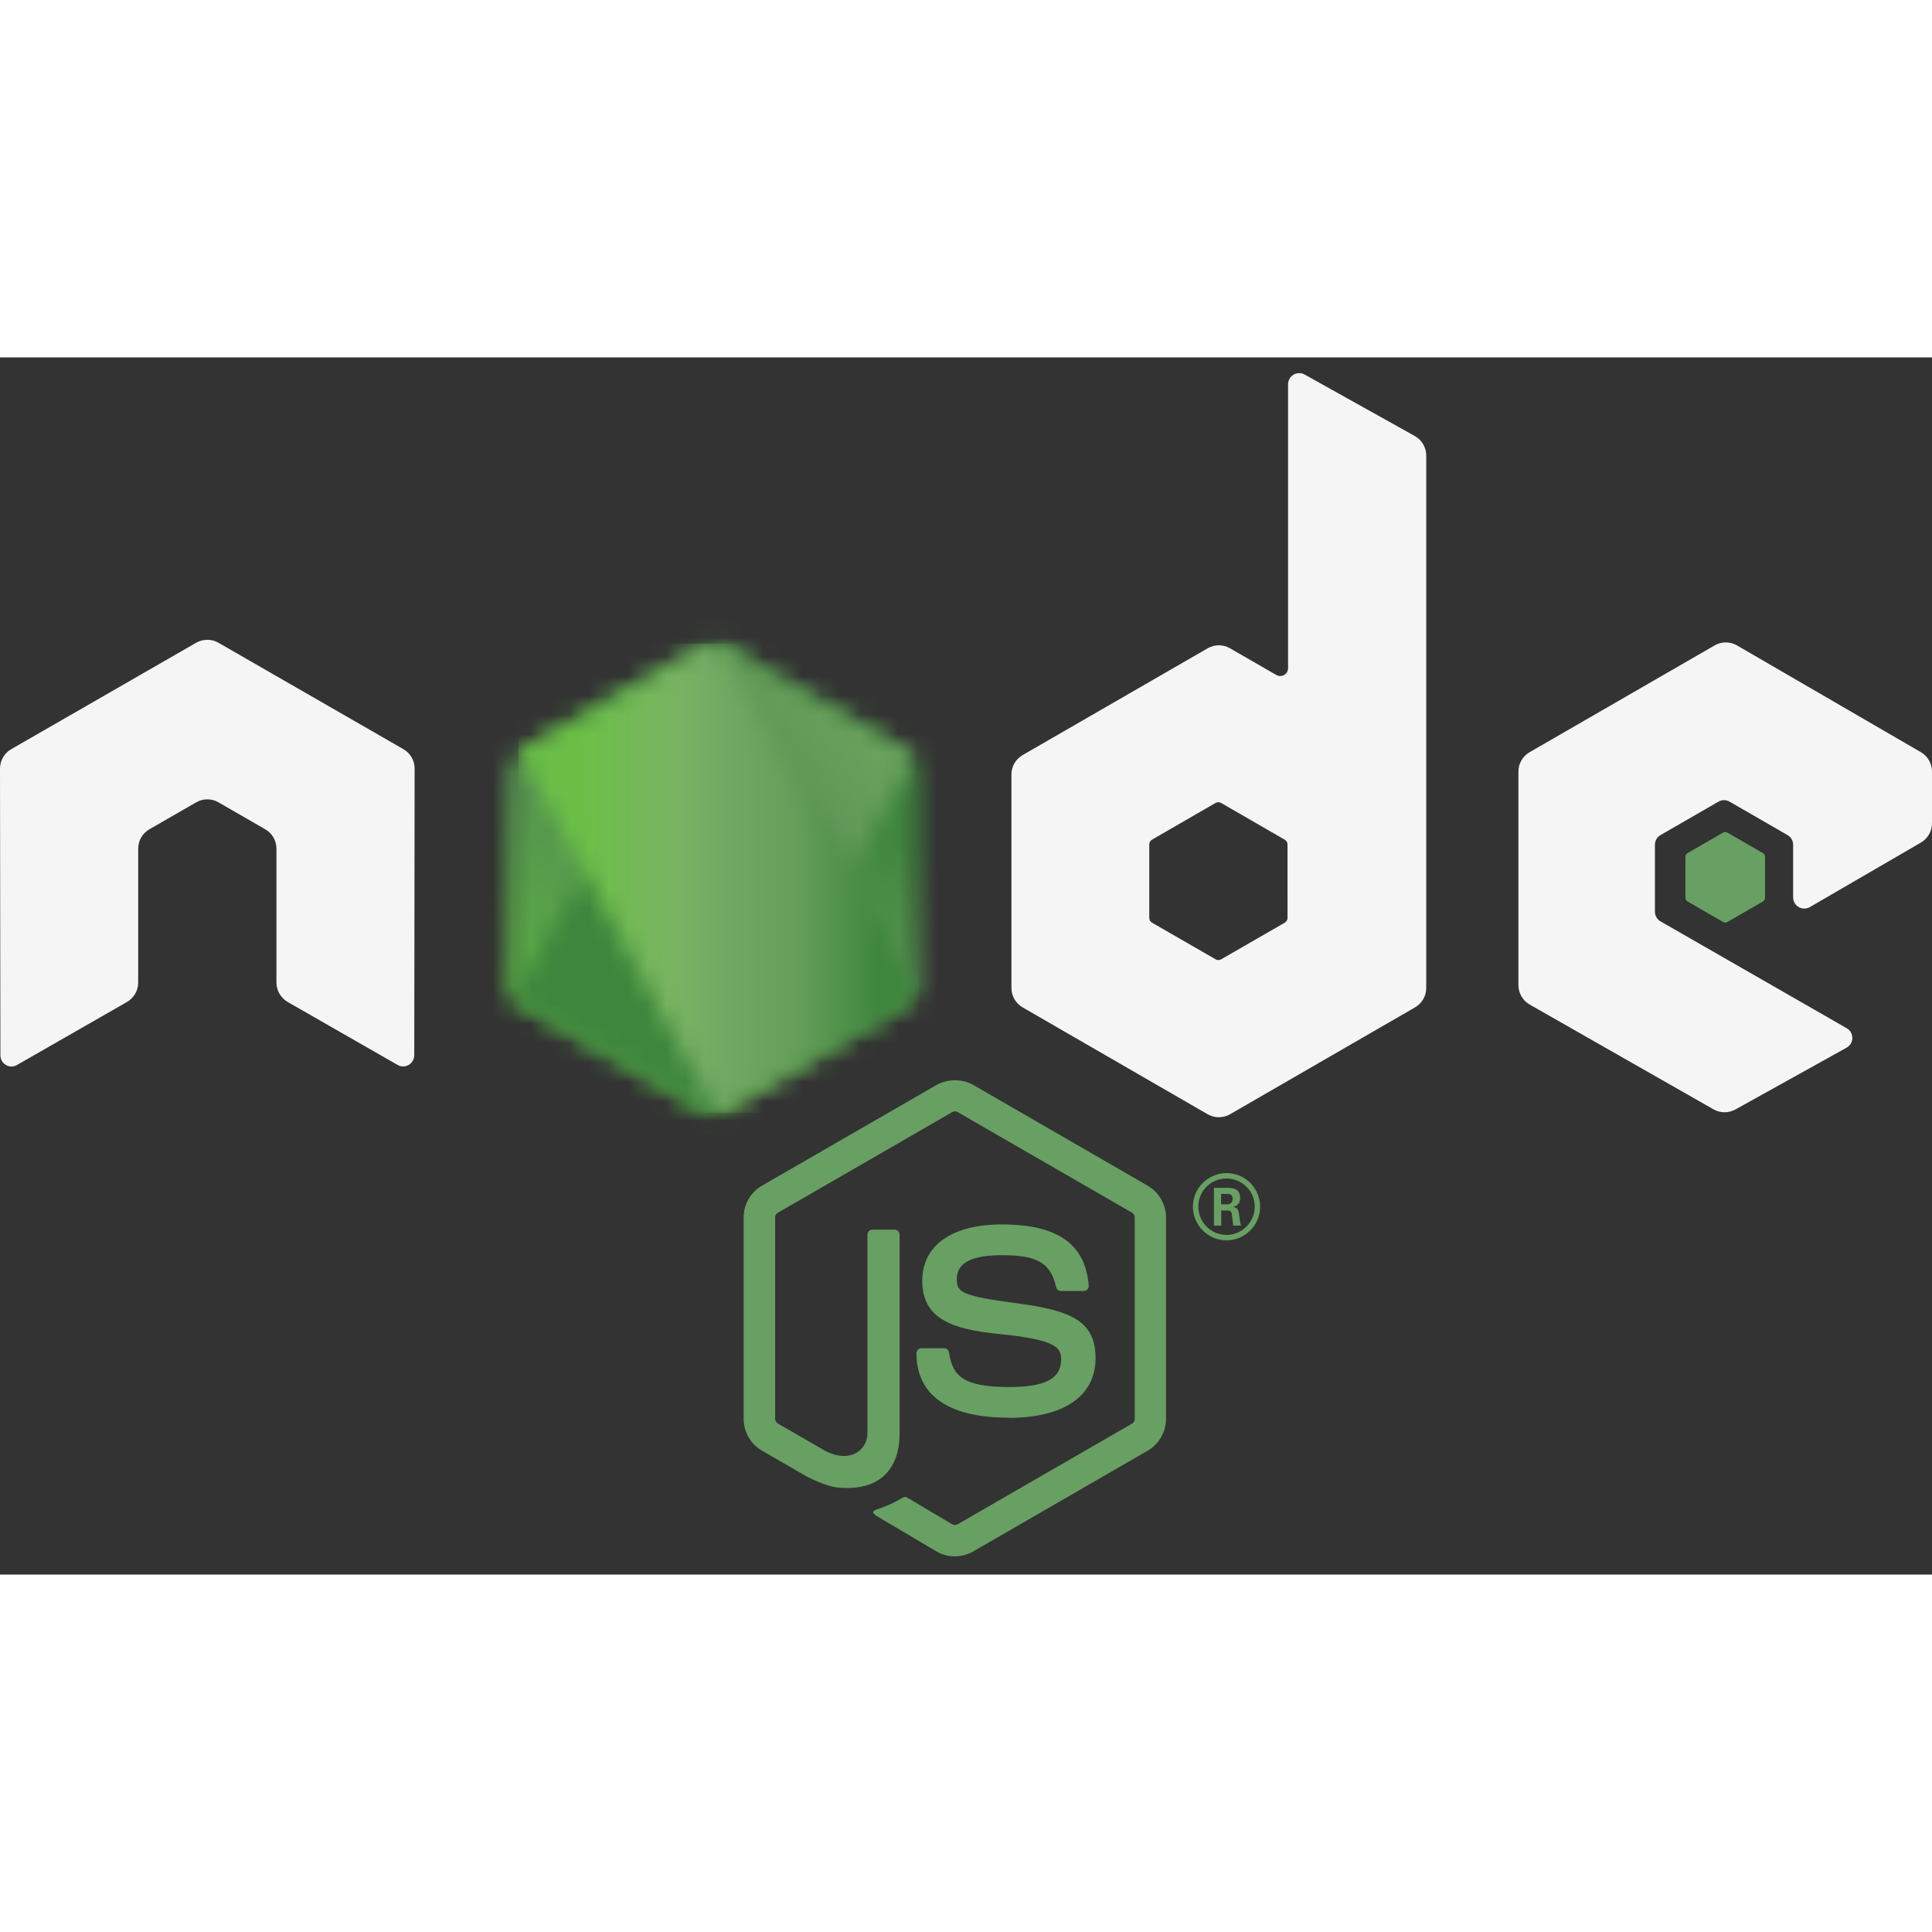 <svg xmlns="http://www.w3.org/2000/svg" width="100" height="100" viewBox="0 0 100 63" fill="none">
    <rect x="0" y="0" width="100" height="63" fill="#333333" stroke="none"/>
    <g clip-path="url(#clip0_572_3482)">
        <path d="M49.426 62.059C49.096 62.059 48.769 61.972 48.479 61.806L45.464 60.021C45.014 59.769 45.234 59.68 45.382 59.629C45.983 59.418 46.105 59.371 46.745 59.007C46.813 58.968 46.901 58.982 46.97 59.023L49.286 60.397C49.37 60.442 49.488 60.442 49.566 60.397L58.597 55.184C58.68 55.137 58.735 55.04 58.735 54.94V44.519C58.735 44.415 58.68 44.322 58.595 44.27L49.568 39.062C49.484 39.012 49.373 39.012 49.29 39.062L40.264 44.27C40.177 44.32 40.121 44.417 40.121 44.517V54.938C40.121 55.037 40.175 55.132 40.261 55.18L42.734 56.608C44.077 57.28 44.898 56.489 44.898 55.693V45.407C44.898 45.261 45.013 45.148 45.16 45.148H46.304C46.446 45.148 46.564 45.261 46.564 45.407V55.697C46.564 57.488 45.587 58.516 43.889 58.516C43.367 58.516 42.956 58.516 41.807 57.951L39.438 56.586C38.853 56.247 38.491 55.614 38.491 54.938V44.517C38.491 43.839 38.853 43.206 39.438 42.871L48.478 37.656C49.05 37.333 49.81 37.333 50.377 37.656L59.406 42.873C59.989 43.21 60.353 43.841 60.353 44.519V54.94C60.353 55.616 59.989 56.247 59.406 56.586L50.377 61.801C50.088 61.968 49.76 62.054 49.425 62.054" fill="#689F63"/>
        <path d="M52.216 54.878C48.264 54.878 47.436 53.064 47.436 51.543C47.436 51.398 47.552 51.283 47.697 51.283H48.864C48.993 51.283 49.101 51.377 49.121 51.504C49.298 52.693 49.822 53.292 52.212 53.292C54.115 53.292 54.924 52.862 54.924 51.853C54.924 51.272 54.694 50.84 51.737 50.551C49.264 50.306 47.736 49.762 47.736 47.784C47.736 45.962 49.273 44.877 51.848 44.877C54.739 44.877 56.172 45.88 56.353 48.037C56.36 48.111 56.333 48.184 56.283 48.238C56.233 48.29 56.163 48.322 56.091 48.322H54.917C54.795 48.322 54.689 48.236 54.664 48.118C54.382 46.868 53.699 46.468 51.843 46.468C49.766 46.468 49.524 47.191 49.524 47.734C49.524 48.392 49.809 48.584 52.612 48.955C55.388 49.323 56.706 49.843 56.706 51.794C56.706 53.761 55.065 54.889 52.203 54.889M63.202 43.837H63.505C63.754 43.837 63.801 43.663 63.801 43.561C63.801 43.294 63.618 43.294 63.517 43.294H63.205L63.202 43.837ZM62.834 42.982H63.505C63.736 42.982 64.188 42.982 64.188 43.498C64.188 43.857 63.957 43.932 63.819 43.977C64.089 43.995 64.107 44.171 64.143 44.42C64.161 44.576 64.19 44.845 64.245 44.935H63.831C63.819 44.845 63.756 44.348 63.756 44.321C63.729 44.21 63.691 44.156 63.553 44.156H63.212V44.938H62.834V42.982ZM62.027 43.954C62.027 44.764 62.68 45.419 63.483 45.419C64.292 45.419 64.945 44.75 64.945 43.954C64.945 43.143 64.283 42.499 63.48 42.499C62.689 42.499 62.025 43.134 62.025 43.952M65.226 43.959C65.226 44.917 64.441 45.7 63.485 45.7C62.536 45.7 61.744 44.926 61.744 43.959C61.744 42.973 62.554 42.218 63.485 42.218C64.423 42.218 65.223 42.975 65.223 43.959" fill="#689F63"/>
        <path fill-rule="evenodd" clip-rule="evenodd" d="M21.461 21.283C21.461 20.867 21.241 20.485 20.883 20.278L11.308 14.769C11.146 14.674 10.965 14.625 10.781 14.618H10.682C10.499 14.625 10.318 14.674 10.153 14.769L0.579 20.278C0.222 20.486 0 20.868 0 21.284L0.021 36.122C0.021 36.328 0.127 36.52 0.308 36.622C0.484 36.73 0.706 36.73 0.882 36.622L6.574 33.362C6.934 33.148 7.153 32.77 7.153 32.359V25.427C7.153 25.013 7.372 24.631 7.731 24.425L10.154 23.029C10.334 22.925 10.531 22.874 10.733 22.874C10.931 22.874 11.133 22.925 11.308 23.029L13.73 24.424C14.088 24.63 14.309 25.012 14.309 25.426V32.357C14.309 32.769 14.531 33.149 14.888 33.361L20.577 36.619C20.755 36.725 20.978 36.725 21.155 36.619C21.331 36.517 21.442 36.325 21.442 36.119L21.461 21.283ZM66.642 29.009C66.642 29.112 66.587 29.208 66.497 29.259L63.209 31.154C63.119 31.206 63.009 31.206 62.92 31.154L59.631 29.259C59.54 29.207 59.486 29.112 59.486 29.009V25.212C59.486 25.108 59.54 25.013 59.628 24.961L62.915 23.062C63.006 23.01 63.117 23.01 63.207 23.062L66.496 24.961C66.586 25.013 66.641 25.108 66.641 25.212L66.642 29.009ZM67.53 0.887C67.351 0.787 67.132 0.79 66.955 0.893C66.779 0.997 66.67 1.187 66.67 1.393V16.086C66.67 16.231 66.593 16.364 66.468 16.437C66.343 16.509 66.189 16.509 66.063 16.437L63.665 15.055C63.307 14.849 62.868 14.849 62.509 15.055L52.931 20.583C52.573 20.789 52.352 21.171 52.352 21.582V32.641C52.352 33.054 52.573 33.434 52.931 33.642L62.509 39.174C62.867 39.379 63.307 39.379 63.666 39.174L73.244 33.64C73.601 33.432 73.822 33.052 73.822 32.638V5.078C73.822 4.658 73.594 4.272 73.228 4.067L67.53 0.887ZM99.425 25.112C99.781 24.905 100 24.524 100 24.112V21.432C100 21.02 99.781 20.64 99.424 20.432L89.907 14.907C89.548 14.699 89.107 14.699 88.747 14.907L79.172 20.434C78.812 20.642 78.593 21.022 78.593 21.436V32.49C78.593 32.906 78.817 33.29 79.176 33.496L88.691 38.919C89.041 39.12 89.471 39.122 89.826 38.925L95.581 35.727C95.762 35.625 95.877 35.433 95.877 35.225C95.877 35.017 95.766 34.823 95.586 34.721L85.951 29.192C85.77 29.09 85.659 28.898 85.659 28.692V25.224C85.659 25.017 85.768 24.826 85.949 24.723L88.946 22.994C89.125 22.89 89.344 22.89 89.523 22.994L92.522 24.723C92.701 24.825 92.812 25.017 92.812 25.223V27.949C92.812 28.155 92.923 28.347 93.101 28.451C93.28 28.553 93.501 28.553 93.68 28.449L99.425 25.112Z" fill="#F5F5F5"/>
        <path fill-rule="evenodd" clip-rule="evenodd" d="M89.187 24.595C89.255 24.555 89.34 24.555 89.409 24.595L91.247 25.655C91.315 25.695 91.357 25.768 91.357 25.847V27.97C91.357 28.049 91.315 28.122 91.247 28.162L89.409 29.222C89.34 29.262 89.255 29.262 89.187 29.222L87.351 28.162C87.281 28.122 87.237 28.049 87.237 27.97V25.847C87.237 25.768 87.278 25.695 87.348 25.655L89.187 24.595Z" fill="#689F63"/>
        <mask id="mask0_572_3482" style="mask-type:luminance" maskUnits="userSpaceOnUse" x="26" y="14" width="22" height="26">
            <path d="M36.333 14.962L26.809 20.459C26.452 20.665 26.233 21.045 26.233 21.455V32.457C26.233 32.868 26.452 33.247 26.809 33.453L36.333 38.954C36.689 39.159 37.128 39.159 37.484 38.954L47.007 33.453C47.362 33.247 47.581 32.867 47.581 32.457V21.455C47.581 21.045 47.362 20.665 47.004 20.459L37.483 14.962C37.304 14.86 37.105 14.809 36.907 14.809C36.708 14.809 36.509 14.86 36.33 14.962" fill="white"/>
        </mask>
        <g mask="url(#mask0_572_3482)">
            <path d="M57.205 19.526L30.369 6.372L16.609 34.442L43.444 47.597L57.205 19.526Z" fill="url(#paint0_linear_572_3482)"/>
        </g>
        <mask id="mask1_572_3482" style="mask-type:luminance" maskUnits="userSpaceOnUse" x="26" y="14" width="22" height="26">
            <path d="M26.469 33.155C26.56 33.274 26.674 33.376 26.808 33.453L34.978 38.172L36.339 38.954C36.542 39.072 36.774 39.121 37.002 39.104C37.078 39.098 37.154 39.084 37.228 39.063L47.273 20.671C47.196 20.587 47.106 20.517 47.005 20.459L40.769 16.858L37.473 14.961C37.379 14.907 37.278 14.868 37.174 14.841L26.469 33.155Z" fill="white"/>
        </mask>
        <g mask="url(#mask1_572_3482)">
            <path d="M14.866 23.416L33.815 49.063L58.876 30.548L39.925 4.902L14.866 23.416Z" fill="url(#paint1_linear_572_3482)"/>
        </g>
        <mask id="mask2_572_3482" style="mask-type:luminance" maskUnits="userSpaceOnUse" x="26" y="14" width="22" height="26">
            <path d="M36.793 14.815C36.633 14.831 36.477 14.88 36.333 14.962L26.836 20.444L37.077 39.095C37.219 39.075 37.359 39.027 37.486 38.954L47.009 33.453C47.303 33.282 47.504 32.994 47.565 32.667L37.126 14.834C37.049 14.819 36.972 14.811 36.893 14.811C36.862 14.811 36.83 14.812 36.798 14.815" fill="white"/>
        </mask>
        <g mask="url(#mask2_572_3482)">
            <path d="M26.836 14.811V39.096H47.561V14.811H26.836Z" fill="url(#paint2_linear_572_3482)"/>
        </g>
    </g>
    <defs>
        <linearGradient id="paint0_linear_572_3482" x1="43.779" y1="12.928" x2="30.02" y2="40.996" gradientUnits="userSpaceOnUse">
            <stop offset="0.3" stop-color="#3E863D"/>
            <stop offset="0.5" stop-color="#55934F"/>
            <stop offset="0.8" stop-color="#5AAD45"/>
        </linearGradient>
        <linearGradient id="paint1_linear_572_3482" x1="24.454" y1="36.387" x2="49.516" y2="17.869" gradientUnits="userSpaceOnUse">
            <stop offset="0.57" stop-color="#3E863D"/>
            <stop offset="0.72" stop-color="#619857"/>
            <stop offset="1" stop-color="#76AC64"/>
        </linearGradient>
        <linearGradient id="paint2_linear_572_3482" x1="26.843" y1="26.954" x2="47.565" y2="26.954" gradientUnits="userSpaceOnUse">
            <stop offset="0.16" stop-color="#6BBF47"/>
            <stop offset="0.38" stop-color="#79B461"/>
            <stop offset="0.47" stop-color="#75AC64"/>
            <stop offset="0.7" stop-color="#659E5A"/>
            <stop offset="0.9" stop-color="#3E863D"/>
        </linearGradient>
        <clipPath id="clip0_572_3482">
            <rect width="100" height="61.245" fill="white" transform="translate(0 0.814)"/>
        </clipPath>
    </defs>
</svg>
